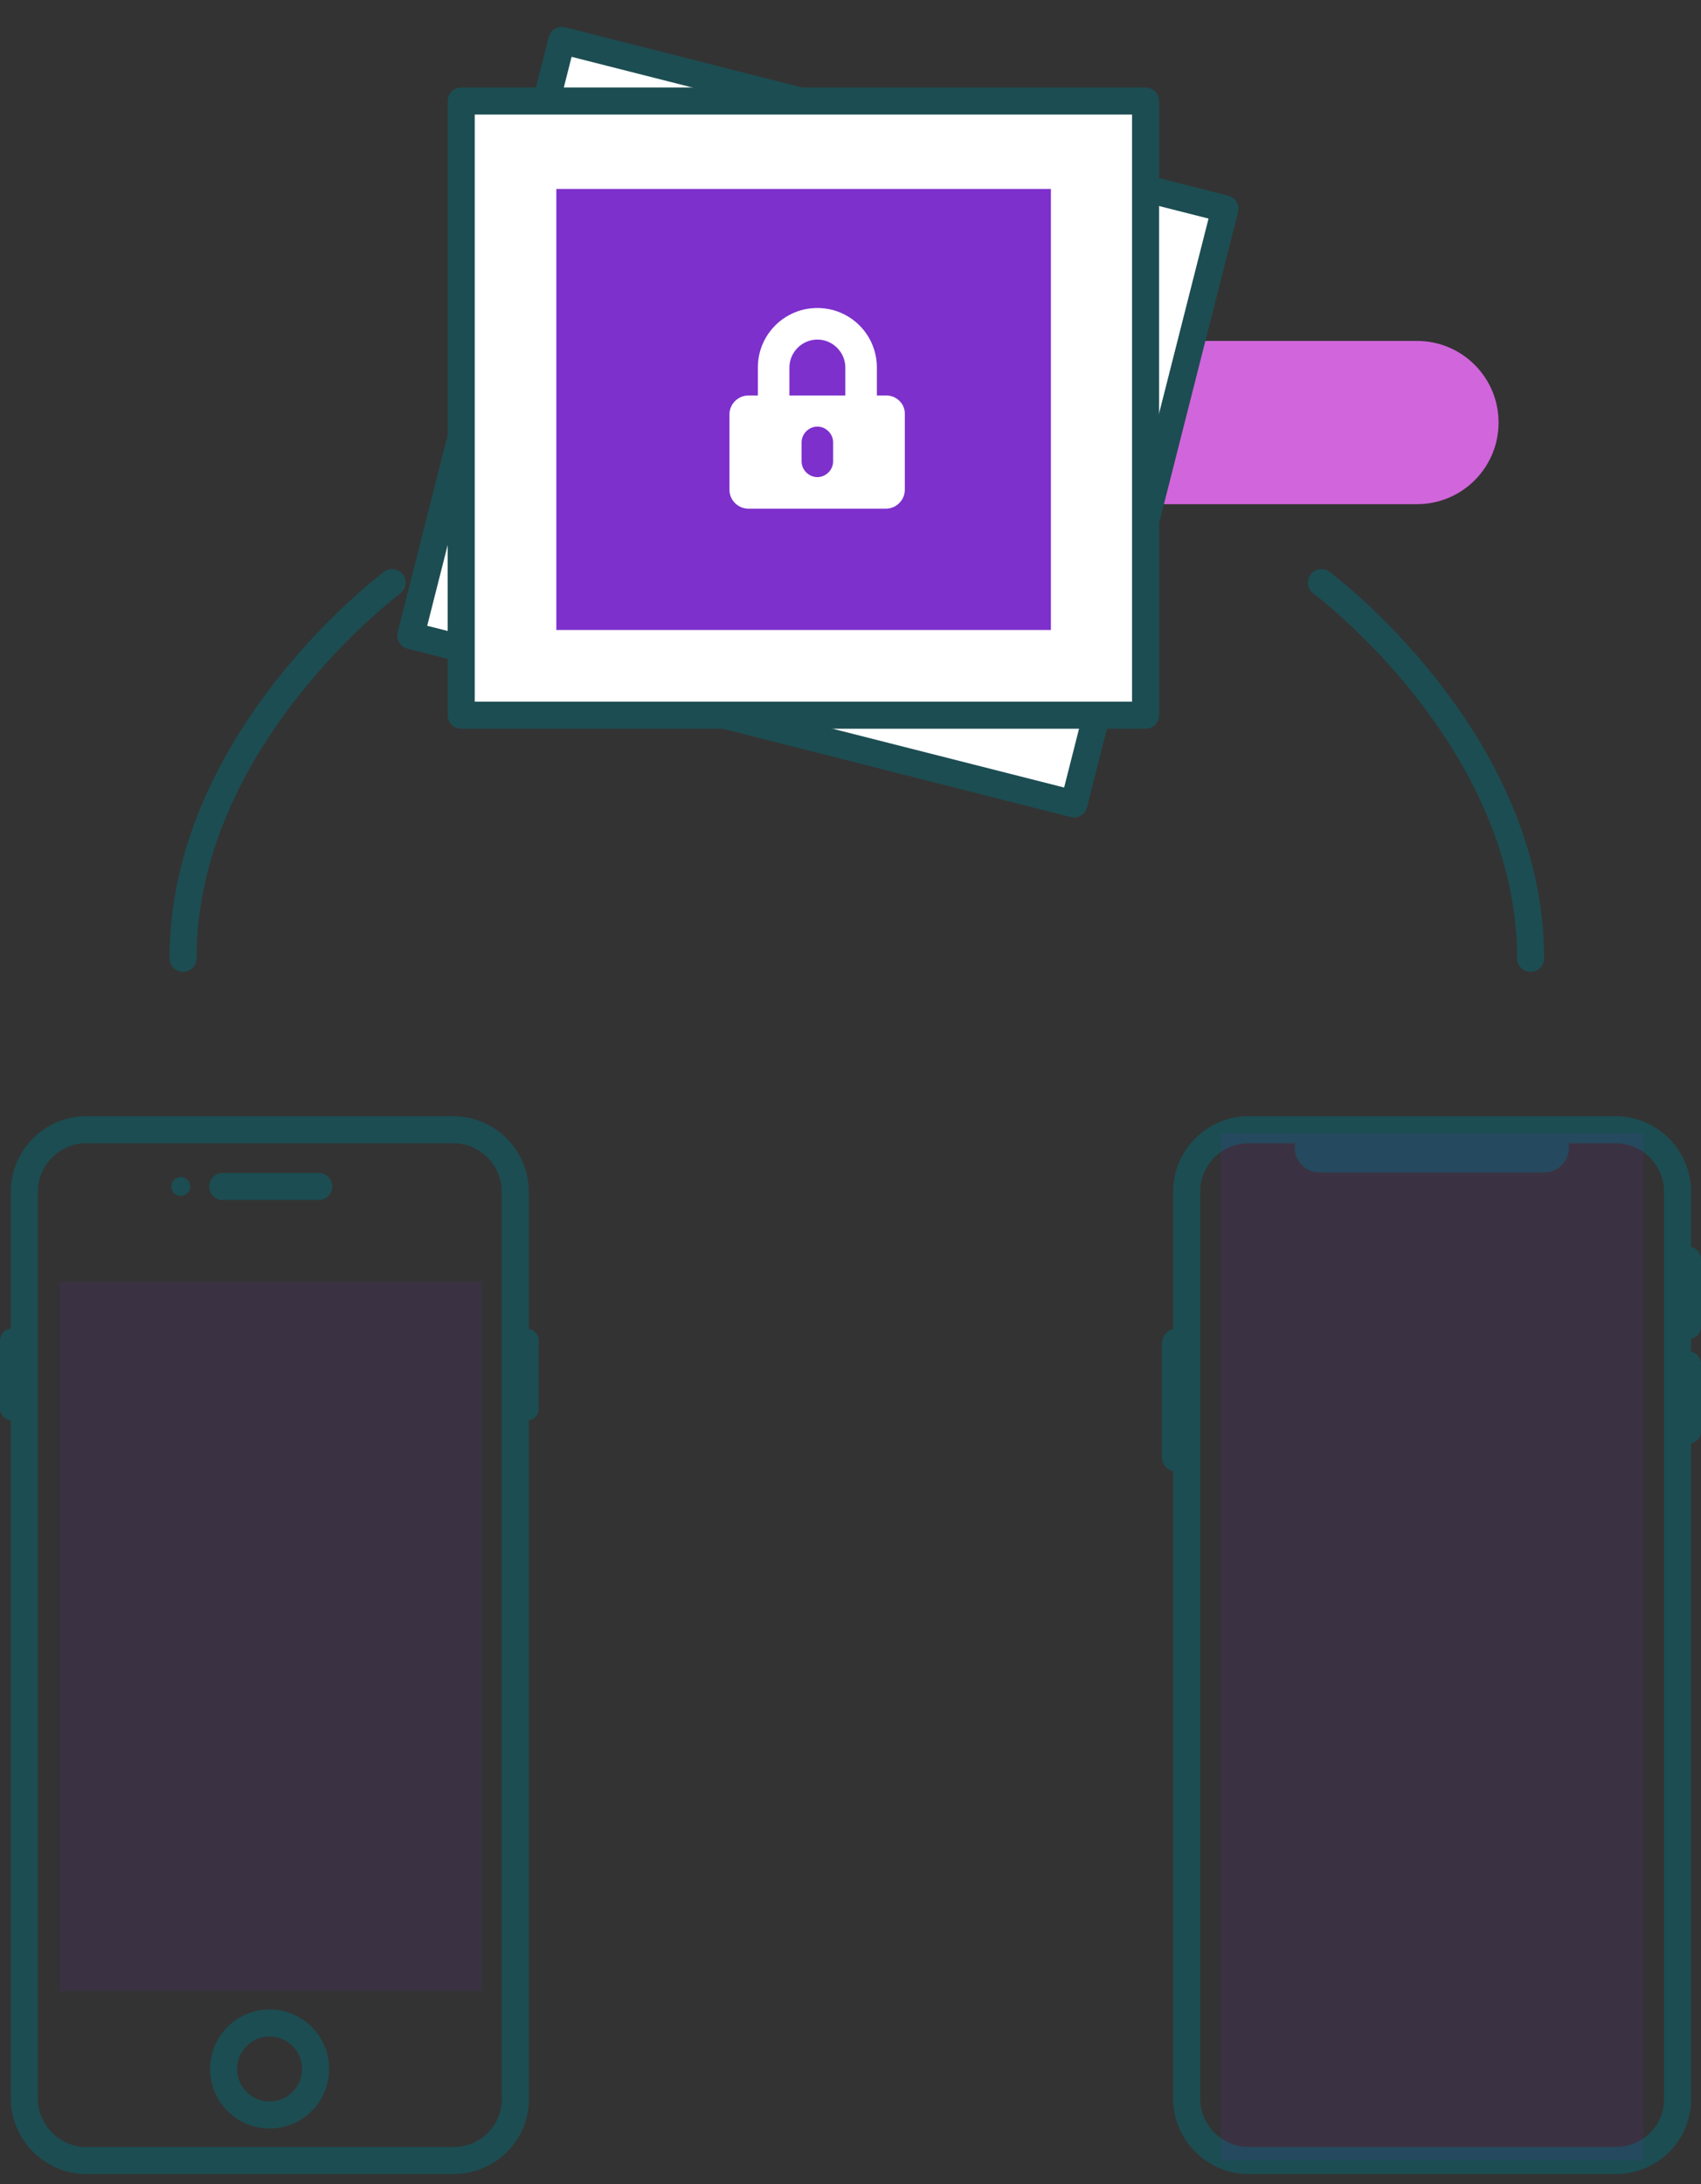<?xml version="1.0" encoding="utf-8"?>
<!-- Generator: Adobe Illustrator 24.0.3, SVG Export Plug-In . SVG Version: 6.00 Build 0)  -->
<svg version="1.1" id="Layer_1" xmlns="http://www.w3.org/2000/svg" xmlns:xlink="http://www.w3.org/1999/xlink" x="0px" y="0px"
	 viewBox="0 0 377.3 484.3" style="enable-background:new 0 0 377.3 484.3;" xml:space="preserve">
<rect x="0" y="0" width="377.3" height="484.3" fill="#333333" stroke="none"/>
<style type="text/css">
	.st0{fill:#D165DB;}
	.st1{opacity:0.1;fill:#7D30CC;}
	.st2{fill:#FFFFFF;stroke:#1C4D52;stroke-width:6;stroke-linecap:round;stroke-linejoin:round;stroke-miterlimit:10;}
	.st3{fill:none;stroke:#1C4D52;stroke-width:6;stroke-linecap:round;stroke-linejoin:round;stroke-miterlimit:10;}
	.st4{fill:#1C4D52;}
	.st5{fill:#7D30CC;}
	.st6{fill:#FFFFFF;}
</style>
<path class="st0" d="M314.3,111.8h-87c-10,0-18.1-8.1-18.1-18.1v0c0-10,8.1-18.1,18.1-18.1h87c10,0,18.1,8.1,18.1,18.1v0
	C332.4,103.7,324.3,111.8,314.3,111.8z"/>
<rect x="13.2" y="284.2" class="st1" width="93.7" height="157.3"/>
<g>
	
		<rect x="105.5" y="25.6" transform="matrix(0.969 0.246 -0.246 0.969 28.684 -41.802)" class="st2" width="151.8" height="136.2"/>
	
		<rect x="126.5" y="45.6" transform="matrix(0.969 0.246 -0.246 0.969 28.877 -41.765)" class="st0" width="109.7" height="97.8"/>
</g>
<path class="st3" d="M87,129.2c0,0-46.4,34.4-46.4,83.3"/>
<path class="st3" d="M100.6,479.1H19.2c-7.6,0-13.8-6.2-13.8-13.8v-201c0-7.6,6.2-13.8,13.8-13.8h81.3c7.6,0,13.8,6.2,13.8,13.8v201
	C114.4,473,108.2,479.1,100.6,479.1z"/>
<circle class="st3" cx="59.8" cy="458.8" r="10.2"/>
<path class="st4" d="M116.8,315h-2.3c-1.5,0-2.7-1.2-2.7-2.7v-15c0-1.5,1.2-2.7,2.7-2.7h2.3c1.5,0,2.7,1.2,2.7,2.7v15
	C119.6,313.8,118.3,315,116.8,315z"/>
<path class="st4" d="M5,315H2.7c-1.5,0-2.7-1.2-2.7-2.7v-15c0-1.5,1.2-2.7,2.7-2.7H5c1.5,0,2.7,1.2,2.7,2.7v15
	C7.7,313.8,6.5,315,5,315z"/>
<line class="st3" x1="49.4" y1="263.1" x2="70.7" y2="263.1"/>
<circle class="st4" cx="40.1" cy="263.1" r="2.1"/>
<rect x="102.3" y="22.4" class="st2" width="151.8" height="136.2"/>
<rect x="123.4" y="41.9" class="st5" width="109.7" height="97.8"/>
<path class="st3" d="M293.1,129.2c0,0,46.4,34.4,46.4,83.3"/>
<path class="st3" d="M358.3,479.1H277c-7.6,0-13.8-6.2-13.8-13.8v-201c0-7.6,6.2-13.8,13.8-13.8h81.3c7.6,0,13.8,6.2,13.8,13.8v201
	C372.2,473,366,479.1,358.3,479.1z"/>
<path class="st4" d="M374.6,296.9h-2.3c-1.5,0-2.7-1.2-2.7-2.7v-15c0-1.5,1.2-2.7,2.7-2.7h2.3c1.5,0,2.7,1.2,2.7,2.7v15
	C377.3,295.7,376.1,296.9,374.6,296.9z"/>
<path class="st4" d="M374.6,320.1h-2.3c-1.5,0-2.7-1.2-2.7-2.7v-15c0-1.5,1.2-2.7,2.7-2.7h2.3c1.5,0,2.7,1.2,2.7,2.7v15
	C377.3,318.9,376.1,320.1,374.6,320.1z"/>
<path class="st4" d="M262.1,326.4h-1c-1.9,0-3.4-1.5-3.4-3.4v-25c0-1.9,1.5-3.4,3.4-3.4h1c1.9,0,3.4,1.5,3.4,3.4v25
	C265.5,324.8,264,326.4,262.1,326.4z"/>
<path class="st4" d="M348,254.5L348,254.5c0,3-2.4,5.5-5.5,5.5h-49.8c-3,0-5.5-2.4-5.5-5.5v0v-3.2H348V254.5z"/>
<rect x="270.8" y="251.3" class="st1" width="93.7" height="227.8"/>
<path class="st6" d="M196.6,87.7h-2.1v-6.2c0-7.3-5.9-13.2-13.2-13.2s-13.2,5.9-13.2,13.2v6.2h-2.1c-2.3,0-4.2,1.9-4.2,4.2v16.7
	c0,2.3,1.9,4.2,4.2,4.2h30.5c2.3,0,4.2-1.9,4.2-4.2V91.9C200.8,89.6,198.9,87.7,196.6,87.7z M184.8,102.3c0,1.9-1.6,3.5-3.5,3.5
	c-1.9,0-3.5-1.6-3.5-3.5v-4.2c0-1.9,1.6-3.5,3.5-3.5c1.9,0,3.5,1.6,3.5,3.5V102.3z M187.6,87.7h-12.5v-6.2c0-3.4,2.8-6.2,6.2-6.2
	s6.2,2.8,6.2,6.2V87.7z"/>
</svg>
